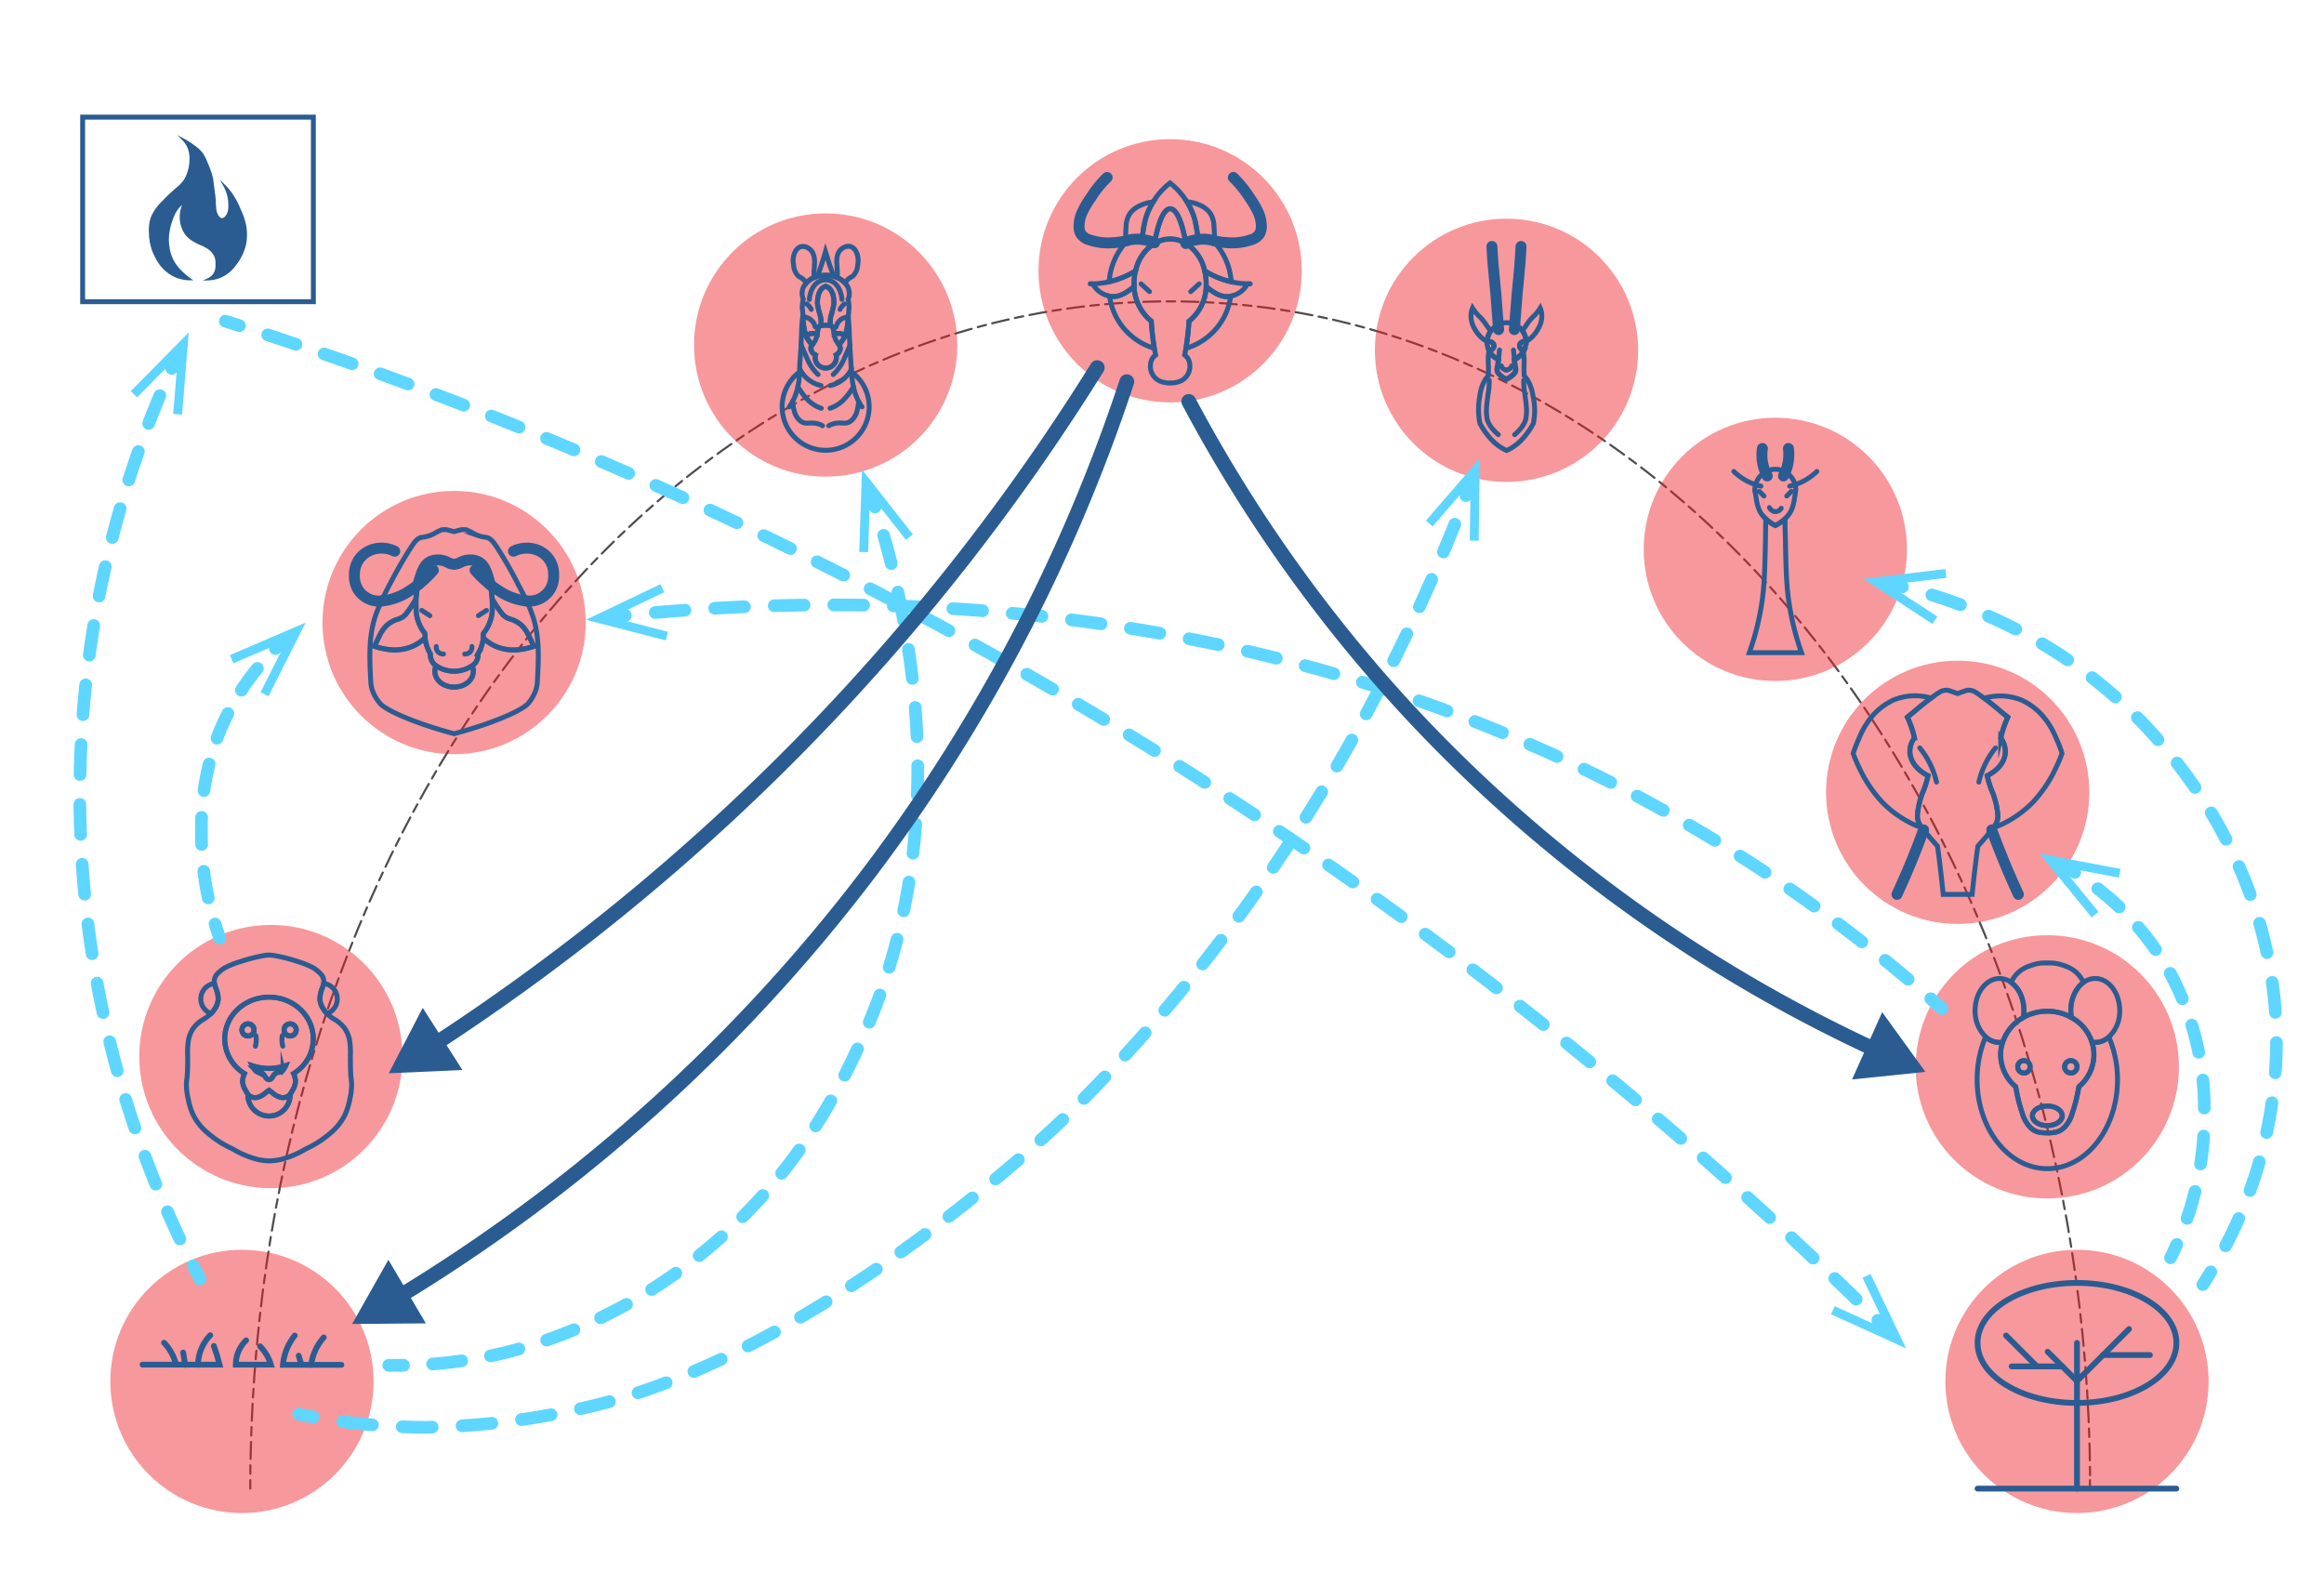 <svg xmlns="http://www.w3.org/2000/svg" viewBox="0 0 550 375"><defs><style>.cls-1,.cls-10,.cls-11,.cls-12,.cls-13,.cls-14,.cls-15,.cls-17,.cls-19,.cls-2,.cls-20,.cls-21,.cls-22,.cls-3,.cls-5,.cls-6,.cls-8,.cls-9{fill:none;}.cls-1,.cls-2,.cls-3{stroke:#4d4d4d;stroke-width:0.5px;}.cls-1,.cls-10,.cls-11,.cls-12,.cls-13,.cls-14,.cls-15,.cls-17,.cls-18,.cls-19,.cls-2,.cls-20,.cls-21,.cls-22,.cls-3,.cls-5,.cls-6,.cls-8,.cls-9{stroke-linecap:round;stroke-miterlimit:10;}.cls-2{stroke-dasharray:2.01 1.51;}.cls-3{stroke-dasharray:4.02 1.51 2.01 1.51;}.cls-4{fill:#ed1c24;opacity:0.45;}.cls-10,.cls-11,.cls-12,.cls-13,.cls-14,.cls-5,.cls-6,.cls-8,.cls-9{stroke:#5fd6ff;stroke-width:3px;}.cls-6{stroke-dasharray:7.09 7.09;}.cls-7{fill:#5fd6ff;}.cls-8{stroke-dasharray:7.04 7.04;}.cls-9{stroke-dasharray:6.64 6.64;}.cls-10{stroke-dasharray:7.15 7.15;}.cls-11{stroke-dasharray:7.08 7.08;}.cls-12{stroke-dasharray:6.91 6.91;}.cls-13{stroke-dasharray:6.39 6.39;}.cls-14{stroke-dasharray:7.05 7.05;}.cls-15,.cls-17,.cls-18,.cls-19,.cls-20,.cls-21,.cls-22{stroke:#2a5c92;}.cls-15{stroke-width:3.5px;}.cls-16,.cls-18{fill:#2a5c92;}.cls-17{stroke-width:1.16px;}.cls-18{stroke-width:0.52px;}.cls-19{stroke-width:1.37px;}.cls-20{stroke-width:2.59px;}.cls-21{stroke-width:1.16px;}.cls-22{stroke-width:1.17px;}</style></defs><g id="Grid_Lines" data-name="Grid Lines"><path class="cls-1" d="M59.23,352.29c0-.67,0-1.33,0-2"/><path class="cls-2" d="M59.25,348.78l0-2.76"/><path class="cls-3" d="M59.3,345.26c1.34-71.15,23-138,61.39-189,19.79-26.29,43-47,69-61.62,27.54-15.47,56.9-23.32,87.25-23.32s59.71,7.85,87.25,23.32c26,14.6,49.19,35.33,69,61.62,39.15,52,60.92,120.56,61.46,193.31"/><path class="cls-1" d="M494.61,350.29c0,.67,0,1.33,0,2"/></g><g id="Biodiversity"><circle class="cls-4" cx="64.11" cy="250.04" r="31.15"/><circle class="cls-4" cx="57.26" cy="326.92" r="31.15"/><circle class="cls-4" cx="107.47" cy="147.33" r="31.15"/><circle class="cls-4" cx="195.4" cy="81.65" r="31.15"/><circle class="cls-4" cx="276.92" cy="64.08" r="31.15"/><circle class="cls-4" cx="356.53" cy="82.9" r="31.15"/><circle class="cls-4" cx="420.15" cy="130.01" r="31.15"/><circle class="cls-4" cx="463.31" cy="187.5" r="31.15"/><circle class="cls-4" cx="484.52" cy="252.47" r="31.15"/><circle class="cls-4" cx="491.54" cy="326.92" r="31.15"/></g><g id="Indir_Effects" data-name="Indir Effects"><path class="cls-5" d="M47.33,302.67c-.53-1-1.07-2-1.61-3.1"/><path class="cls-6" d="M42.58,293.21A245.15,245.15,0,0,1,39.19,90.43"/><path class="cls-5" d="M40.63,87.19c.49-1.09,1-2.15,1.46-3.18"/><polygon class="cls-7" points="43.09 98.13 40.99 97.96 42.11 84.25 32.44 94.03 30.95 92.56 44.67 78.67 43.09 98.13"/><path class="cls-5" d="M53.33,76l3.33,1.07"/><path class="cls-8" d="M63.36,79.25c19.26,6.37,43.48,15,70.86,26.53A985.13,985.13,0,0,1,336.44,220.44,989.62,989.62,0,0,1,441.9,310"/><path class="cls-5" d="M444.42,312.46l2.49,2.46"/><polygon class="cls-7" points="433.33 311.03 434.2 309.12 446.73 314.81 440.79 302.4 442.69 301.5 451.11 319.11 433.33 311.03"/><path class="cls-5" d="M513.67,297.67c.46-.92,1-2,1.49-3.17"/><path class="cls-9" d="M517.6,288.33a74.88,74.88,0,0,0,4.07-25.66,67.4,67.4,0,0,0-9-34,65.07,65.07,0,0,0-18.94-20.36"/><path class="cls-5" d="M491,206.47c-1.05-.66-2.06-1.26-3-1.79"/><polygon class="cls-7" points="501.85 205.64 501.46 207.7 487.94 205.14 496.65 215.79 495.02 217.12 482.67 202 501.85 205.64"/><path class="cls-5" d="M521.33,304c.58-.88,1.2-1.86,1.87-3"/><path class="cls-10" d="M526.72,294.82a104.78,104.78,0,0,0,11.95-44.49C540.08,212.55,520,186.56,514,179c-19.56-24.55-44.61-34.87-60.3-39.22"/><path class="cls-5" d="M450.24,138.87c-1.22-.3-2.36-.56-3.41-.78"/><polygon class="cls-7" points="460.38 134.66 460.63 136.75 446.98 138.39 458.5 145.91 457.35 147.67 441 137 460.38 134.66"/><path class="cls-5" d="M70.67,334.67c1.08.22,2.23.44,3.43.66"/><path class="cls-11" d="M81.1,336.43a154.89,154.89,0,0,0,19.34,1.35A180.94,180.94,0,0,0,143.11,332c54.45-14.65,108-66.67,108-66.67,50.57-49.11,78.86-104.66,94.56-144.74"/><path class="cls-5" d="M346.94,117.28c.43-1.1.84-2.19,1.24-3.27"/><polygon class="cls-7" points="349.94 127.97 347.84 127.94 348.04 114.18 339.04 124.59 337.45 123.22 350.22 108.44 349.94 127.97"/><path class="cls-5" d="M92,323.11c1.1,0,2.27,0,3.5,0"/><path class="cls-12" d="M102.4,322.79A110.85,110.85,0,0,0,120,320a121.65,121.65,0,0,0,45.78-23.11c23.6-18.92,33.95-41.44,38.66-52,21.32-47.78,11.1-97.18,3.69-121.58"/><path class="cls-5" d="M207.1,120c-.39-1.18-.75-2.29-1.1-3.31"/><polygon class="cls-7" points="216.05 126.48 214.39 127.77 205.91 116.95 205.45 130.69 203.35 130.63 204 111.11 216.05 126.48"/><path class="cls-5" d="M52,222c-.36-1-.73-2.11-1.11-3.32"/><path class="cls-13" d="M49.29,212.5a72.41,72.41,0,0,1-1.62-15.83,62.92,62.92,0,0,1,3.33-21A58.13,58.13,0,0,1,63,155.8"/><path class="cls-5" d="M65.19,153.49q1.31-1.31,2.55-2.4"/><polygon class="cls-7" points="63.55 164.77 61.67 163.82 67.86 151.54 55.23 156.97 54.4 155.04 72.33 147.33 63.55 164.77"/><path class="cls-5" d="M459.56,238.67l-2.63-2.32"/><path class="cls-14" d="M451.58,231.76a367.2,367.2,0,0,0-47.58-34c-95.13-57.08-194.75-57.86-252.45-52.48"/><path class="cls-5" d="M148,145.64l-3.48.36"/><polygon class="cls-7" points="156.29 138.26 157.19 140.16 144.78 146.08 158.09 149.53 157.57 151.56 138.67 146.67 156.29 138.26"/></g><g id="Dir_Effects" data-name="Dir Effects"><path class="cls-15" d="M266.67,90.33a399.89,399.89,0,0,1-62.34,118A400.77,400.77,0,0,1,94.17,307"/><polygon class="cls-16" points="91.92 298.14 83.33 313.33 100.78 313.18 91.92 298.14"/><path class="cls-15" d="M259.67,87a518.44,518.44,0,0,1-69,88,517.82,517.82,0,0,1-88.07,72.28"/><polygon class="cls-16" points="100.04 238.51 92 254 109.43 253.22 100.04 238.51"/><path class="cls-15" d="M281.33,95a349.8,349.8,0,0,0,53.34,74.67,353.41,353.41,0,0,0,109.51,78.92"/><polygon class="cls-16" points="438.31 255.46 455.67 253.67 445.44 239.53 438.31 255.46"/></g><g id="Phenomena"><rect class="cls-17" x="19.56" y="27.72" width="54.6" height="43.69"/><path class="cls-18" d="M44.94,66.08a8.77,8.77,0,0,1-4-1,9.35,9.35,0,0,1-3.63-3.63,12.22,12.22,0,0,1-1.79-6.21A9.08,9.08,0,0,1,36,51.36a10.86,10.86,0,0,1,2.48-3.48,44.26,44.26,0,0,1,3.39-3.24,8.71,8.71,0,0,0,1.89-2,8.25,8.25,0,0,0,.94-2.13,9.78,9.78,0,0,0,.4-2.74,7.1,7.1,0,0,0-.3-2.39A6.05,6.05,0,0,0,43.35,33a19.85,19.85,0,0,1,2.48,1.59,8.42,8.42,0,0,1,1.84,1.64,9.7,9.7,0,0,1,1.25,2.44,18.88,18.88,0,0,1,1.19,3.38c.09.38.19,1.18.4,2.78.18,1.4.27,2.1.3,2.74a14.22,14.22,0,0,0,.1,1.64A4.16,4.16,0,0,0,51.4,51c.17.27.57.89,1.15.89a1.37,1.37,0,0,0,.89-.49,2.72,2.72,0,0,0,.65-1.1,5.3,5.3,0,0,0,.2-1.94,9.83,9.83,0,0,0-.15-1.59,9.57,9.57,0,0,0-1-2.78,14.5,14.5,0,0,1,1.55,1.84,18.82,18.82,0,0,1,2,3.73,18.42,18.42,0,0,1,1,2.58,11.65,11.65,0,0,1,.35,5.32,11.53,11.53,0,0,1-2.29,5A8.8,8.8,0,0,1,53.09,65a8.11,8.11,0,0,1-3.82,1.1,3.53,3.53,0,0,0,1.59-1.45,4.09,4.09,0,0,0,.39-2.14A4.71,4.71,0,0,0,51,60.66a5,5,0,0,0-2.34-2.34c-1-.62-1.17-.44-2.54-1.25a6.73,6.73,0,0,1-1.74-1.29,5.76,5.76,0,0,1-1.14-1.94,7,7,0,0,1-.45-2.48,7.38,7.38,0,0,1,1-3.68A6.76,6.76,0,0,0,42,49.27a8.63,8.63,0,0,0-1.35,2.63,13.62,13.62,0,0,0-.74,2.69,12,12,0,0,0,0,4.28,9.68,9.68,0,0,0,1.14,3.18,10.86,10.86,0,0,0,1.69,2.14A16.62,16.62,0,0,0,44.94,66.08Z"/></g><g id="Species"><ellipse class="cls-19" cx="491.54" cy="317.81" rx="23.53" ry="14.2"/><line class="cls-19" x1="491.54" y1="317.81" x2="491.54" y2="352.29"/><line class="cls-19" x1="468.01" y1="352.29" x2="515.06" y2="352.29"/><line class="cls-19" x1="491.54" y1="326.84" x2="503.86" y2="314.52"/><line class="cls-19" x1="497.7" y1="320.68" x2="508.8" y2="320.68"/><line class="cls-19" x1="491.54" y1="326.84" x2="484.6" y2="319.9"/><line class="cls-19" x1="488.07" y1="323.37" x2="476.08" y2="323.37"/><line class="cls-19" x1="482.07" y1="323.37" x2="474.75" y2="316.05"/><path class="cls-19" d="M38.82,317.77a11,11,0,0,1,2.36,3.67,10.73,10.73,0,0,1,.47,1.51"/><path class="cls-19" d="M43.82,323c-.16-1-.31-1.95-.47-2.92"/><path class="cls-19" d="M46.86,323a10.26,10.26,0,0,1,2.9-7"/><path class="cls-19" d="M50.61,318.52c.26.72.51,1.48.75,2.26s.43,1.47.61,2.17H33.73"/><path class="cls-19" d="M61.55,318.61a10.57,10.57,0,0,1,1.88,2.65,9.78,9.78,0,0,1,.68,1.69h-8.3a7.75,7.75,0,0,1,.27-2.07,8,8,0,0,1,2.17-3.68"/><path class="cls-19" d="M69.75,316.07A13,13,0,0,0,67.3,321a12.28,12.28,0,0,0-.34,2H80.79"/><path class="cls-19" d="M71.35,323l-.66-2.17"/><path class="cls-19" d="M73.63,323a12.93,12.93,0,0,1,.74-2.83,12.22,12.22,0,0,1,2.26-3.67"/><line class="cls-17" x1="416.35" y1="116.28" x2="417.46" y2="117.38"/><path class="cls-17" d="M416.75,115.05a13.53,13.53,0,0,1-6.42-3.47"/><path class="cls-20" d="M418.23,112.64a11,11,0,0,1-1.14-3.4,10.75,10.75,0,0,1,0-3.1"/><line class="cls-17" x1="423.96" y1="116.28" x2="422.85" y2="117.38"/><path class="cls-17" d="M423.55,115.05a13.49,13.49,0,0,0,6.43-3.47"/><path class="cls-17" d="M425,115.89c-.07.5-.14,1-.21,1.42,0,.19-.07.38-.1.56h0a10,10,0,0,1-.81,3,7,7,0,0,1-1.45,1.93,8.92,8.92,0,0,1-2.28,1.58,9.28,9.28,0,0,1-2.28-1.58,6.77,6.77,0,0,1-1.44-1.93,10,10,0,0,1-.81-3h0c0-.18-.07-.37-.1-.56-.07-.45-.15-.92-.22-1.42a5.18,5.18,0,0,1,.18-1.19,5.06,5.06,0,0,1,2.29-3,4.7,4.7,0,0,1,4.77,0,5.06,5.06,0,0,1,2.29,3A5.18,5.18,0,0,1,425,115.89Z"/><path class="cls-20" d="M422.08,112.64a10.89,10.89,0,0,0,1.17-6.5"/><path class="cls-17" d="M426.35,154.46H414a63.08,63.08,0,0,0,3-12.09c.6-4.12.68-7.88.83-15.42,0-1.53.05-2.94.06-4.19a9.28,9.28,0,0,0,2.28,1.58,8.92,8.92,0,0,0,2.28-1.58c0,1.25,0,2.66.07,4.19.15,7.54.23,11.3.83,15.42A63.08,63.08,0,0,0,426.35,154.46Z"/><path class="cls-17" d="M418.76,120.12a1.66,1.66,0,0,0,1.24.94,1.58,1.58,0,0,0,1.55-.79"/><path class="cls-17" d="M455.24,196.4c-.13-.17-.26-.32-.36-.46"/><path class="cls-17" d="M456.29,183.57a21.58,21.58,0,0,1-1.31,4.1,19.66,19.66,0,0,0-1.16,4.77,4.33,4.33,0,0,0,.08,1.67,4.09,4.09,0,0,0,.66,1.39c.08.13.19.27.32.44a25.41,25.41,0,0,1-9.39-6.06,30.76,30.76,0,0,1-5.35-7.9,35,35,0,0,1-1.57-3.69c.45-1.35.92-2.5,1.34-3.44a19.41,19.41,0,0,1,2.87-5,14.91,14.91,0,0,1,5.35-4.19,13.52,13.52,0,0,1,8.87-.46c-1.79,1.32-3.37,2.67-3.37,2.67-.51.44-1.26,1.07-2.21,1.82.34.77.67,1.61,1,2.52s.49,1.63.67,2.4a5.35,5.35,0,0,0-1.08,3.14C452,180.14,453.67,182.23,456.29,183.57Z"/><path class="cls-17" d="M454.34,177a17.75,17.75,0,0,1,1.57,2.21,19.89,19.89,0,0,1,2.39,5.87"/><path class="cls-17" d="M471.73,195.94c-.1.14-.23.29-.36.46"/><path class="cls-17" d="M488,178.29a35,35,0,0,1-1.57,3.69,30.76,30.76,0,0,1-5.35,7.9,25.41,25.41,0,0,1-9.39,6.06c.13-.17.24-.31.32-.44a4.09,4.09,0,0,0,.66-1.39,4.33,4.33,0,0,0,.08-1.67,19.66,19.66,0,0,0-1.16-4.77,21.58,21.58,0,0,1-1.31-4.1c2.63-1.34,4.31-3.43,4.31-5.78a5.35,5.35,0,0,0-1.08-3.14c.18-.77.4-1.57.67-2.4s.63-1.75,1-2.52c-.95-.75-1.7-1.38-2.21-1.82,0,0-1.58-1.35-3.36-2.67a13.49,13.49,0,0,1,8.86.46,14.91,14.91,0,0,1,5.35,4.19,19.41,19.41,0,0,1,2.87,5C487.12,175.79,487.59,176.94,488,178.29Z"/><path class="cls-17" d="M470.32,183.57a21.58,21.58,0,0,0,1.31,4.1,19.66,19.66,0,0,1,1.16,4.77,4.33,4.33,0,0,1-.08,1.67,4.09,4.09,0,0,1-.66,1.39c-.08.13-.19.27-.32.44l-.47.17c0,.1.07.2.11.29-.73.92-1.86,2.25-3.29,3.85q-.4,2.91-.75,5.91c-.22,1.85-.42,3.69-.6,5.5h-6.85c-.18-1.81-.38-3.65-.6-5.5q-.34-3-.75-5.91c-1.43-1.6-2.56-2.93-3.29-3.85,0-.09.07-.19.11-.29l-.47-.17c-.13-.17-.24-.31-.32-.44a4.09,4.09,0,0,1-.66-1.39,4.33,4.33,0,0,1-.08-1.67,19.66,19.66,0,0,1,1.16-4.77,21.58,21.58,0,0,0,1.31-4.1c-2.62-1.34-4.31-3.43-4.31-5.78a5.35,5.35,0,0,1,1.08-3.14c-.18-.77-.4-1.57-.67-2.4s-.63-1.75-1-2.52c.95-.75,1.7-1.38,2.21-1.82,0,0,1.58-1.35,3.37-2.67.64-.48,1.31-1,1.94-1.36a3.11,3.11,0,0,1,1.62-.54,2.66,2.66,0,0,1,1.05.2l1.7.59,1.69-.59a2.66,2.66,0,0,1,1.05-.2,3.11,3.11,0,0,1,1.62.54c.63.41,1.3.88,1.95,1.36,1.78,1.32,3.36,2.67,3.36,2.67.51.44,1.26,1.07,2.21,1.82-.34.77-.67,1.61-1,2.52s-.49,1.63-.67,2.4a5.35,5.35,0,0,1,1.08,3.14C474.63,180.14,473,182.23,470.32,183.57Z"/><path class="cls-17" d="M472.27,177a17.75,17.75,0,0,0-1.57,2.21,19.89,19.89,0,0,0-2.39,5.87"/><path class="cls-20" d="M448.94,211.66q2.42-5.19,4.73-11.08c.55-1.41,1.07-2.8,1.57-4.18"/><path class="cls-20" d="M471.37,196.4c.5,1.38,1,2.77,1.57,4.18q2.31,5.88,4.73,11.08"/><path class="cls-17" d="M203,62.55a4.09,4.09,0,0,1-1,2.62c-.41.41-.65.38-1.16.79a3.79,3.79,0,0,0-.86,1,5.37,5.37,0,0,0-1.9-1.31,6.31,6.31,0,0,0,.1-.93c0-.82-.1-1-.11-2.25a5,5,0,0,1,.37-2.69,2.9,2.9,0,0,1,1.16-1.17,2.29,2.29,0,0,1,1.73-.26,2.26,2.26,0,0,1,1.23,1.13A4.59,4.59,0,0,1,203,62.55Z"/><path class="cls-17" d="M200.93,72.56a16.71,16.71,0,0,1-.17,2.07c0,.12,0,.25,0,.39s0,.41-.05.65a13.19,13.19,0,0,1-.45,3c-.06.22-.14.47-.23.74a3.2,3.2,0,0,0-1.49-.48,3,3,0,0,0-1.08.15c0-.21-.08-.45-.14-.73a3.47,3.47,0,0,0-.23-.88,1,1,0,0,0-.54-.37,8.16,8.16,0,0,1,.07-2.14,23.65,23.65,0,0,0,.72-2.81,6.69,6.69,0,0,0-.11-1.84,3.89,3.89,0,0,0-.83-1.91,2.54,2.54,0,0,0-1-.63,2.58,2.58,0,0,0-1,.63,3.87,3.87,0,0,0-.82,1.91,6,6,0,0,0-.11,1.84,23.59,23.59,0,0,0,.71,2.81,7.67,7.67,0,0,1,.08,2.14,1,1,0,0,0-.55.37,3.47,3.47,0,0,0-.23.88c0,.28-.09.52-.13.73a3.08,3.08,0,0,0-1.08-.15,3.13,3.13,0,0,0-1.49.48c-.1-.27-.17-.52-.24-.74a13.79,13.79,0,0,1-.45-3c0-.24,0-.45-.05-.65s0-.27,0-.39c-.17-1.93-.19-1.77-.18-2.07a9.25,9.25,0,0,1,.25-1.79,3.45,3.45,0,0,1-.29-1.36,3.64,3.64,0,0,1,1-2.45,5.41,5.41,0,0,1,1.91-1.31,6.18,6.18,0,0,1,.76-.26,7.31,7.31,0,0,1,3.79,0,6.33,6.33,0,0,1,.77.26A5.37,5.37,0,0,1,200,67a3.59,3.59,0,0,1,1,2.45,3.29,3.29,0,0,1-.29,1.36A9.25,9.25,0,0,1,200.93,72.56Z"/><path class="cls-17" d="M197.3,72.11a23.65,23.65,0,0,1-.72,2.81,8.16,8.16,0,0,0-.07,2.14,6.21,6.21,0,0,0-2.22,0,7.67,7.67,0,0,0-.08-2.14,23.59,23.59,0,0,1-.71-2.81,6,6,0,0,1,.11-1.84,3.87,3.87,0,0,1,.82-1.91,2.58,2.58,0,0,1,1-.63,2.54,2.54,0,0,1,1,.63,3.89,3.89,0,0,1,.83,1.91A6.69,6.69,0,0,1,197.3,72.11Z"/><path class="cls-17" d="M199.81,79.79a5.92,5.92,0,0,1-1.26,1.76,1.52,1.52,0,0,1,.32.9,1.87,1.87,0,0,1-1,1.53,2.52,2.52,0,0,1-2.43,3.12,2.52,2.52,0,0,1-2-.93A2.47,2.47,0,0,1,193,84a1.87,1.87,0,0,1-1.05-1.53,1.47,1.47,0,0,1,.33-.9A6,6,0,0,1,191,79.79c-.06-.14-.12-.28-.17-.42a3.13,3.13,0,0,1,1.49-.48,3.08,3.08,0,0,1,1.08.15c0-.21.08-.45.13-.73a3.47,3.47,0,0,1,.23-.88,1,1,0,0,1,.55-.37,6.21,6.21,0,0,1,2.22,0,1,1,0,0,1,.54.37,3.47,3.47,0,0,1,.23.88c.06.28.1.52.14.73a3,3,0,0,1,1.08-.15,3.2,3.2,0,0,1,1.49.48A3.79,3.79,0,0,1,199.81,79.79Z"/><path class="cls-17" d="M199.88,71.92a3.39,3.39,0,0,0-.63.6,3,3,0,0,0-.45.71"/><path class="cls-17" d="M197.86,77.39a3.17,3.17,0,0,1,.83-1.5,3.13,3.13,0,0,1,2-.87"/><path class="cls-17" d="M197.42,79h0"/><path class="cls-17" d="M196.51,77.09v0"/><path class="cls-17" d="M195.4,66.19a3.78,3.78,0,0,1,2.23.89,4.93,4.93,0,0,1,1.28,2.11,6.27,6.27,0,0,1,.34,1.68"/><path class="cls-17" d="M197.29,65.39a7.31,7.31,0,0,0-3.79,0c.29-.86.58-1.72.86-2.59.35-1.08.7-2.16,1-3.23.34,1.07.68,2.15,1,3.23C196.72,63.67,197,64.53,197.29,65.39Z"/><path class="cls-17" d="M201.55,88c0,.24,0,.43.06.84A16.18,16.18,0,0,0,202.73,94,12.51,12.51,0,0,0,204,96.29"/><path class="cls-17" d="M205.7,96.29A10.3,10.3,0,1,1,189.25,88c0-.19,0-.4,0-.76s0-1,.1-2c.1-1.53.16-2.22.24-3.58l0-.51c.06-1.31.1-2.24.11-2.59,0-.91.11-2.17.29-3.92q0,.18,0,.39c0,.2,0,.41.05.65a13.79,13.79,0,0,0,.45,3c.07.22.14.47.24.74s.11.28.17.42a6,6,0,0,0,1.27,1.76,1.47,1.47,0,0,0-.33.9A1.87,1.87,0,0,0,193,84a2.47,2.47,0,0,0,.48,2.19,2.5,2.5,0,0,0,3.89,0,2.55,2.55,0,0,0,.49-2.19,1.87,1.87,0,0,0,1-1.53,1.52,1.52,0,0,0-.32-.9,5.92,5.92,0,0,0,1.26-1.76,3.79,3.79,0,0,0,.18-.42c.09-.27.17-.52.23-.74a13.19,13.19,0,0,0,.45-3c0-.24,0-.45.05-.65s0-.27,0-.39c.17,1.75.25,3,.29,3.92,0,.35,0,1.28.11,2.59q0,.27,0,.51c.07,1.36.14,2,.23,3.58.06,1,.09,1.61.11,2s0,.57,0,.76A10.29,10.29,0,0,1,205.7,96.29Z"/><path class="cls-17" d="M196.49,91.24a7.47,7.47,0,0,0,3.39-1.75,7.16,7.16,0,0,0,1.65-2.23"/><path class="cls-17" d="M197.19,88.64a10.74,10.74,0,0,0,1.23-1.39A10.27,10.27,0,0,0,199.73,85c.53-1.19,1-2.31,1.46-3.31"/><path class="cls-17" d="M196.44,96.62a7.79,7.79,0,0,0,2.13-1.09,8.73,8.73,0,0,0,1.54-1.42A15.4,15.4,0,0,0,202,91.49"/><path class="cls-17" d="M196.13,100.75a5.39,5.39,0,0,1,1.39-.53c1.6-.36,2.37.23,3.45-.34a3.23,3.23,0,0,0,1.16-1.08,4.62,4.62,0,0,0,.72-1.61,13.86,13.86,0,0,0,.36-2.19"/><path class="cls-17" d="M197.42,79a4.61,4.61,0,0,0,.44,1.58,3,3,0,0,0,.38.54"/><path class="cls-17" d="M192.75,62.47c0,1.25-.15,1.43-.11,2.25a6.31,6.31,0,0,0,.1.93A5.41,5.41,0,0,0,190.83,67a3.61,3.61,0,0,0-.86-1c-.5-.41-.74-.38-1.16-.79a4.07,4.07,0,0,1-1-2.62,4.52,4.52,0,0,1,.41-3.07,2.32,2.32,0,0,1,1.24-1.13,2.27,2.27,0,0,1,1.72.26,2.9,2.9,0,0,1,1.16,1.17A5.05,5.05,0,0,1,192.75,62.47Z"/><path class="cls-17" d="M190.91,71.92a3.74,3.74,0,0,1,.64.6,3.85,3.85,0,0,1,.45.71"/><path class="cls-17" d="M190.07,75a3,3,0,0,1,2.86,2.37"/><path class="cls-17" d="M193.38,79h0"/><path class="cls-17" d="M194.29,77.06a0,0,0,0,1,0,0"/><path class="cls-17" d="M191.55,70.87a6.19,6.19,0,0,1,.33-1.68,5.15,5.15,0,0,1,1.28-2.11,3.84,3.84,0,0,1,2.24-.89"/><path class="cls-17" d="M186.79,96.29A13.22,13.22,0,0,0,188.06,94a16.2,16.2,0,0,0,1.13-5.14c0-.41.05-.6.06-.84"/><path class="cls-17" d="M189.27,87.26a7.12,7.12,0,0,0,1.64,2.23,7.5,7.5,0,0,0,3.4,1.75"/><path class="cls-17" d="M189.61,81.65c.43,1,.92,2.12,1.45,3.31a11.16,11.16,0,0,0,1.31,2.29,11.46,11.46,0,0,0,1.24,1.39"/><path class="cls-17" d="M188.83,91.49a14.82,14.82,0,0,0,1.86,2.62,8.43,8.43,0,0,0,1.53,1.42,7.83,7.83,0,0,0,2.14,1.09"/><path class="cls-17" d="M187.58,95a13.92,13.92,0,0,0,.37,2.19,4.59,4.59,0,0,0,.71,1.61,3.41,3.41,0,0,0,1.16,1.08c1.09.57,1.85,0,3.45.34a5.25,5.25,0,0,1,1.39.53"/><path class="cls-17" d="M192.56,81.16a3,3,0,0,0,.37-.54,4.83,4.83,0,0,0,.45-1.58"/><path class="cls-17" d="M360.62,82.9h.09l-.11.22a4.57,4.57,0,0,1-2.17,2c.12,1,.21,1.62.27,1.89a1.55,1.55,0,0,1,.05.63,1.9,1.9,0,0,1-.19.61,5.77,5.77,0,0,1-2,1.52,5.84,5.84,0,0,1-2-1.52,1.9,1.9,0,0,1-.19-.61,1.77,1.77,0,0,1,.05-.63c.06-.27.16-.91.27-1.89a4.62,4.62,0,0,1-2.17-2c0-.08-.07-.15-.1-.22h.08a1,1,0,1,0,0-2.06,1.45,1.45,0,0,0-.51.1.22.22,0,0,1,0-.08,4.61,4.61,0,0,1,6.55-4.06,4.61,4.61,0,0,1,1.81,1.52,4.54,4.54,0,0,1,.84,2.54v.08a1.45,1.45,0,0,0-.51-.1,1,1,0,1,0,0,2.06Z"/><path class="cls-17" d="M358.43,85.16c-.07-.64-.16-1.41-.25-2.33"/><path class="cls-17" d="M363.2,97.31a17.82,17.82,0,0,1-.31,2.88,17.11,17.11,0,0,1-2,3,12.14,12.14,0,0,1-2.57,2.43,10.63,10.63,0,0,1-1.75,1,10.31,10.31,0,0,1-1.76-1,12.14,12.14,0,0,1-2.57-2.43,17.14,17.14,0,0,1-2-3,16.62,16.62,0,0,1-.32-2.88,16.83,16.83,0,0,1,.32-3.72A9.46,9.46,0,0,1,351.4,90a6.93,6.93,0,0,1,.82-1.08c.13-2.46-.08-2.85,0-4.44,0-.39.09-.86.18-1.4a4.62,4.62,0,0,0,2.17,2c-.11,1-.21,1.62-.27,1.89a1.77,1.77,0,0,0-.05.63,1.9,1.9,0,0,0,.19.61,5.84,5.84,0,0,0,2,1.52,5.77,5.77,0,0,0,2-1.52,1.9,1.9,0,0,0,.19-.61,1.55,1.55,0,0,0-.05-.63c-.06-.27-.15-.91-.27-1.89a4.57,4.57,0,0,0,2.17-2c.09.54.15,1,.18,1.4.13,1.59-.08,2,.06,4.44a8.44,8.44,0,0,1,.82,1.08,9.82,9.82,0,0,1,1.23,3.55A16.41,16.41,0,0,1,363.2,97.31Z"/><path class="cls-17" d="M364.08,77.7a7.85,7.85,0,0,1-2.95,3.16,4.54,4.54,0,0,0-.84-2.54l.87-1.28c.46-.67.6-.89.88-1.23.56-.68.86-.89,1.34-1.41a9.76,9.76,0,0,0,1.13-1.5,4.79,4.79,0,0,1,.31,1A5.72,5.72,0,0,1,364.08,77.7Z"/><path class="cls-17" d="M361.13,80.94v0a4.61,4.61,0,0,1-.42,1.93h-.09a1,1,0,1,1,0-2.06A1.45,1.45,0,0,1,361.13,80.94Z"/><path class="cls-17" d="M360.6,90a17.13,17.13,0,0,0,.07,1.75c.06.6.11.76.28,2.08.11.77.16,1.17.21,1.72a14.19,14.19,0,0,1,.11,1.79,11.5,11.5,0,0,1-.14,1.65c-.33,1.84-2.19,3.46-2.67,3.87"/><path class="cls-17" d="M356.53,87.57a1.37,1.37,0,0,0,.73-.28,1.42,1.42,0,0,0,.5-.71"/><path class="cls-17" d="M354.88,82.83c-.1.92-.18,1.69-.26,2.33"/><path class="cls-17" d="M352.77,78.32a4.54,4.54,0,0,0-.84,2.54,7.86,7.86,0,0,1-3-3.16,5.78,5.78,0,0,1-.74-3.79,4.79,4.79,0,0,1,.31-1,9.76,9.76,0,0,0,1.13,1.5c.48.52.79.73,1.34,1.41a11.94,11.94,0,0,1,.88,1.23Z"/><path class="cls-17" d="M353.62,81.87a1.12,1.12,0,0,1-1.19,1h-.08a4.62,4.62,0,0,1-.43-1.93v0a1.45,1.45,0,0,1,.51-.1A1.12,1.12,0,0,1,353.62,81.87Z"/><path class="cls-17" d="M352.45,90a17.13,17.13,0,0,1-.07,1.75c-.06.6-.1.76-.28,2.08-.11.77-.16,1.17-.21,1.72a16.35,16.35,0,0,0-.11,1.79,11.5,11.5,0,0,0,.14,1.65c.33,1.84,2.19,3.46,2.67,3.87"/><path class="cls-17" d="M355.3,86.58a1.33,1.33,0,0,0,.49.71,1.4,1.4,0,0,0,.74.28"/><path class="cls-20" d="M358.39,78c.14-1.7.25-3.08.31-4,.2-2.64.22-3,.36-4.6.12-1.35.14-1.41.35-3.62.11-1.24.19-2.1.28-3.16s.19-2.52.28-4.29"/><path class="cls-20" d="M354.66,78c-.14-1.7-.24-3.08-.31-4-.2-2.64-.21-3-.35-4.6-.12-1.35-.15-1.41-.35-3.62-.12-1.24-.2-2.1-.29-3.16s-.19-2.52-.28-4.29"/><path class="cls-17" d="M285.47,67.09c0,.24,0,.49,0,.73A11,11,0,0,1,281.39,76c-.16,2.33-.4,4.49-.72,6.39-.1.57-.2,1.12-.3,1.64a3.15,3.15,0,0,1,.7.71,3.23,3.23,0,0,1,.51,1.53,3.86,3.86,0,0,1-1.23,3.28,4.08,4.08,0,0,1-1.76.89,5.3,5.3,0,0,1-1.08.18h0a5.8,5.8,0,0,1-.59,0,5.61,5.61,0,0,1-.58,0h0a5.32,5.32,0,0,1-1.07-.18,4.08,4.08,0,0,1-1.76-.89,3.86,3.86,0,0,1-1.23-3.28,3.23,3.23,0,0,1,.51-1.53,3,3,0,0,1,.7-.71c-.1-.52-.21-1.07-.3-1.64a63.39,63.39,0,0,1-.72-6.39,11.15,11.15,0,0,1-4.08-9,12.86,12.86,0,0,1,.36-3,10.21,10.21,0,0,1,4.47-6.45l.19-.11a7.13,7.13,0,0,1,7,0l.2.11a10.21,10.21,0,0,1,4.47,6.45A12.86,12.86,0,0,1,285.47,67.09Z"/><path class="cls-17" d="M273.4,57.52l-.19.11,0-.18Z"/><path class="cls-17" d="M273.18,82.43A14.94,14.94,0,0,1,262.6,70.09a4.93,4.93,0,0,0,1.5.06,6.57,6.57,0,0,0,2.59-1.08,14.94,14.94,0,0,0,1.71-1.25A11,11,0,0,0,272.46,76,63.39,63.39,0,0,0,273.18,82.43Z"/><path class="cls-17" d="M273.24,57.45l0,.18a10.21,10.21,0,0,0-4.47,6.45,20.11,20.11,0,0,1-6.27,2.59,15.42,15.42,0,0,1,4-9.37c.12-.14.25-.27.38-.4"/><path class="cls-17" d="M280.61,57.45l-.17.07a7.13,7.13,0,0,0-7,0l-.16-.07a30.38,30.38,0,0,1,1.11-4.59c.74-2.18,1.62-3.45,2.57-3.45s1.84,1.27,2.58,3.45A31.63,31.63,0,0,1,280.61,57.45Z"/><path class="cls-17" d="M273.4,57.52l-.19.11,0-.18Z"/><path class="cls-17" d="M283.6,56.67a11.73,11.73,0,0,0-3,.78,31.63,31.63,0,0,0-1.11-4.59c-.74-2.18-1.62-3.45-2.58-3.45s-1.83,1.27-2.57,3.45a30.38,30.38,0,0,0-1.11,4.59,11.73,11.73,0,0,0-3-.78c.11-.79.24-1.7.38-2.56a22.68,22.68,0,0,1,.49-2.34,15.89,15.89,0,0,1,1.8-4c.15-.25.32-.5.49-.76a17.33,17.33,0,0,1,3.51-3.71,17.33,17.33,0,0,1,3.51,3.71c.18.26.35.51.5.76a16.73,16.73,0,0,1,1.8,4c.15.51.32,1.38.49,2.34S283.49,55.88,283.6,56.67Z"/><path class="cls-17" d="M272.92,47.81a15.89,15.89,0,0,0-1.8,4,22.68,22.68,0,0,0-.49,2.34c-.14.86-.27,1.77-.38,2.56a9.27,9.27,0,0,0-1.44-.07,8,8,0,0,0-2,.3l-.39.09a32.6,32.6,0,0,1,.07-3.27,6,6,0,0,1,.87-3.16,5.79,5.79,0,0,1,2.58-2A8.18,8.18,0,0,1,272.92,47.81Z"/><line class="cls-17" x1="270.05" y1="67.18" x2="272.05" y2="69.01"/><path class="cls-17" d="M280.64,57.63l-.2-.11.17-.07Z"/><path class="cls-17" d="M295.88,67.18h-.65"/><path class="cls-17" d="M295.23,67.17A5.56,5.56,0,0,1,293.68,69a6.11,6.11,0,0,1-2.43,1.11,4.93,4.93,0,0,1-1.5.06,6.57,6.57,0,0,1-2.59-1.08,14.94,14.94,0,0,1-1.71-1.25c0-.24,0-.49,0-.73a12.86,12.86,0,0,0-.36-3,20.24,20.24,0,0,0,2.6,1.38,20.92,20.92,0,0,0,3.67,1.21A21.73,21.73,0,0,0,295.23,67.17Z"/><path class="cls-17" d="M291.25,70.09a14.94,14.94,0,0,1-10.58,12.34c.32-1.9.56-4.06.72-6.39a11,11,0,0,0,4.06-8.22,14.94,14.94,0,0,0,1.71,1.25,6.57,6.57,0,0,0,2.59,1.08A4.93,4.93,0,0,0,291.25,70.09Z"/><path class="cls-17" d="M287,56.9c.13.13.26.26.38.4a15.42,15.42,0,0,1,4,9.37,20.92,20.92,0,0,1-3.67-1.21,20.24,20.24,0,0,1-2.6-1.38,10.21,10.21,0,0,0-4.47-6.45"/><path class="cls-17" d="M280.64,57.63l-.2-.11.17-.07Z"/><path class="cls-17" d="M287.41,57,287,56.9a8.19,8.19,0,0,0-2-.3,9.15,9.15,0,0,0-1.43.07c-.11-.79-.24-1.7-.38-2.56s-.34-1.83-.49-2.34a16.73,16.73,0,0,0-1.8-4,8.08,8.08,0,0,1,2.95.74,5.81,5.81,0,0,1,2.59,2,6,6,0,0,1,.86,3.16A32.25,32.25,0,0,1,287.41,57Z"/><line class="cls-17" x1="283.8" y1="67.18" x2="281.8" y2="69.01"/><path class="cls-17" d="M258.61,67.17H258"/><path class="cls-17" d="M268.39,67.52c0,.1,0,.2,0,.3a14.94,14.94,0,0,1-1.71,1.25,6.57,6.57,0,0,1-2.59,1.08,4.93,4.93,0,0,1-1.5-.06A6.11,6.11,0,0,1,260.17,69a5.73,5.73,0,0,1-1.56-1.81,21.72,21.72,0,0,0,3.86-.5,20.11,20.11,0,0,0,6.27-2.59,12.86,12.86,0,0,0-.36,3C268.38,67.23,268.39,67.38,268.39,67.52Z"/><path class="cls-20" d="M262,42a24.42,24.42,0,0,0-2.19,2.42c-.68.86-1.12,1.53-1.78,2.53a21,21,0,0,0-1.78,3,7.77,7.77,0,0,0-.86,3.22,3.57,3.57,0,0,0,.4,2.18,3.65,3.65,0,0,0,2.12,1.44,13.86,13.86,0,0,0,5.76.63,16.78,16.78,0,0,0,2.8-.41"/><path class="cls-20" d="M266.83,56.9a8,8,0,0,1,2-.3,9.15,9.15,0,0,1,1.43.07,11.73,11.73,0,0,1,3,.78"/><path class="cls-20" d="M287.41,57a16.61,16.61,0,0,0,2.8.41,13.81,13.81,0,0,0,5.75-.63,3.64,3.64,0,0,0,2.13-1.44,3.71,3.71,0,0,0,.4-2.18,7.93,7.93,0,0,0-.86-3.22,21,21,0,0,0-1.78-3,30.39,30.39,0,0,0-1.79-2.53A24.52,24.52,0,0,0,291.88,42"/><path class="cls-20" d="M280.64,57.63l0-.18a11.73,11.73,0,0,1,3-.78A9.15,9.15,0,0,1,285,56.6a8,8,0,0,1,2,.3"/><line class="cls-17" x1="99.8" y1="144.45" x2="101.73" y2="145.7"/><path class="cls-17" d="M103.25,153a1.64,1.64,0,0,0,.37,1.22,1.71,1.71,0,0,0,1.34.56"/><line class="cls-17" x1="115.14" y1="144.45" x2="113.21" y2="145.7"/><path class="cls-17" d="M111.69,153a1.64,1.64,0,0,1-.37,1.22,1.7,1.7,0,0,1-1.34.56"/><path class="cls-17" d="M116.53,143.73a9,9,0,0,1-.47,3.17,9.43,9.43,0,0,1-1.29,2.55,1.28,1.28,0,0,0-.37.62.85.85,0,0,0,0,.34c0,.11,0,.28,0,.51a9.57,9.57,0,0,1-1,3.33l-.26.44a2.69,2.69,0,0,1,0,.4,3.12,3.12,0,0,1-1.38,2.46,7.63,7.63,0,0,1-8.52,0,3.12,3.12,0,0,1-1.38-2.46,2.69,2.69,0,0,1,0-.4c-.1-.16-.18-.31-.25-.44a9.16,9.16,0,0,1-1-3.33,3.33,3.33,0,0,1,0-.51,1.28,1.28,0,0,0,0-.34,1.2,1.2,0,0,0-.37-.62,9.39,9.39,0,0,1-1.28-2.55,9,9,0,0,1-.48-3.17s0-.76,0-2a25.44,25.44,0,0,1,.49-3.42,19.33,19.33,0,0,1,.59-2.19c.17-.49.37-1,.37-1a6.18,6.18,0,0,1,.45-.89,3.68,3.68,0,0,1,1-1.12,3.76,3.76,0,0,1,2.08-.63,4.76,4.76,0,0,1,1.78.26c.57.19.72.35,1.15.52a3.67,3.67,0,0,0,1.06.25,3.83,3.83,0,0,0,1.07-.25c.43-.17.58-.33,1.15-.52a4.72,4.72,0,0,1,1.78-.26,3.55,3.55,0,0,1,3.12,1.75,6.14,6.14,0,0,1,.44.89s.21.47.37,1a19.43,19.43,0,0,1,.6,2.19,25.24,25.24,0,0,1,.48,3.42C116.56,143,116.53,143.73,116.53,143.73Z"/><path class="cls-17" d="M112,158.85c0,2.06-2,3.72-4.55,3.72s-4.55-1.66-4.55-3.72a3.08,3.08,0,0,1,.29-1.3,7.63,7.63,0,0,0,8.52,0A3.08,3.08,0,0,1,112,158.85Z"/><path class="cls-17" d="M126.28,152.94a14.14,14.14,0,0,1-2.71.67,10.86,10.86,0,0,1-6.27-.67,10,10,0,0,1-2.94-2c0-.23,0-.4,0-.51a.85.85,0,0,1,0-.34,1.28,1.28,0,0,1,.37-.62,9.43,9.43,0,0,0,1.29-2.55,9,9,0,0,0,.47-3.17s0-.76,0-2a32.79,32.79,0,0,0,2.33,3.47,4.14,4.14,0,0,0,.74.7,5.31,5.31,0,0,0,1.63.69,7.32,7.32,0,0,1,2.23,1.33,7.47,7.47,0,0,1,1.63,2.33A27.75,27.75,0,0,1,126.28,152.94Z"/><path class="cls-17" d="M127.17,161.33a7.9,7.9,0,0,1-.25,1.63,9.78,9.78,0,0,1-1.93,3.52c-1.34,1.57-7.88,4.58-17.52,7.16-9.63-2.58-16.17-5.59-17.52-7.16A10,10,0,0,1,88,163a8.69,8.69,0,0,1-.25-1.63c-.31-5.85-.61-11.33,1.49-16.68.22-.57.59-1.44,1-2.43.16,0,.33,0,.52-.05a14.59,14.59,0,0,0,6.12-2.41,24.22,24.22,0,0,0,2-1.41,25.44,25.44,0,0,0-.49,3.42,33.21,33.21,0,0,1-2.32,3.47,5,5,0,0,1-.74.7,5.46,5.46,0,0,1-1.64.69A7.22,7.22,0,0,0,91.54,148a7.43,7.43,0,0,0-1.64,2.33,28,28,0,0,0-1.23,2.65,14,14,0,0,0,2.7.67,10.9,10.9,0,0,0,6.28-.67,10.11,10.11,0,0,0,2.94-2,9.16,9.16,0,0,0,1,3.33c.07.13.15.28.25.44a2.69,2.69,0,0,0,0,.4,3.12,3.12,0,0,0,1.38,2.46,3.08,3.08,0,0,0-.29,1.3c0,2.06,2,3.72,4.55,3.72s4.55-1.66,4.55-3.72a3.08,3.08,0,0,0-.29-1.3,3.12,3.12,0,0,0,1.38-2.46,2.69,2.69,0,0,0,0-.4l.26-.44a9.57,9.57,0,0,0,1-3.33,10,10,0,0,0,2.94,2,10.86,10.86,0,0,0,6.27.67,14.14,14.14,0,0,0,2.71-.67,27.75,27.75,0,0,0-1.24-2.65,7.47,7.47,0,0,0-1.63-2.33,7.32,7.32,0,0,0-2.23-1.33,5.31,5.31,0,0,1-1.63-.69,4.14,4.14,0,0,1-.74-.7,32.79,32.79,0,0,1-2.33-3.47,25.24,25.24,0,0,0-.48-3.42,22.66,22.66,0,0,0,2,1.41,14.57,14.57,0,0,0,6.13,2.41,4.8,4.8,0,0,0,.52.05c.44,1,.81,1.86,1,2.43C127.78,150,127.49,155.48,127.17,161.33Z"/><path class="cls-17" d="M100.59,150.92a10.11,10.11,0,0,1-2.94,2,10.9,10.9,0,0,1-6.28.67,14,14,0,0,1-2.7-.67,28,28,0,0,1,1.23-2.65A7.43,7.43,0,0,1,91.54,148a7.22,7.22,0,0,1,2.22-1.33,5.46,5.46,0,0,0,1.64-.69,5,5,0,0,0,.74-.7,33.21,33.21,0,0,0,2.32-3.47c-.08,1.2,0,2,0,2a9,9,0,0,0,.48,3.17,9.39,9.39,0,0,0,1.28,2.55,1.2,1.2,0,0,1,.37.62,1.28,1.28,0,0,1,0,.34A3.33,3.33,0,0,0,100.59,150.92Z"/><path class="cls-17" d="M90.3,142.22c.18-.41.38-.85.59-1.28.52-1.09.88-1.78,1.93-3.76.56-1.06,2.21-4.16,4.41-7.58.8-1.25,1.48-2.22,2.52-2.42a9.16,9.16,0,0,0,2-.45c.32-.12.57-.24.89-.39a14.46,14.46,0,0,1,1.83-.94,3.39,3.39,0,0,1,1.73.09c.34.07.76.18,1.24.33.48-.15.9-.26,1.24-.33a3.4,3.4,0,0,1,1.73-.09,13.79,13.79,0,0,1,1.83.94c.33.15.57.27.89.39a9.28,9.28,0,0,0,2,.45c1,.2,1.72,1.17,2.53,2.42,2.2,3.42,3.84,6.52,4.4,7.58,1,2,1.41,2.67,1.93,3.76.21.43.41.87.6,1.28"/><path class="cls-20" d="M90.3,142.22a6.08,6.08,0,0,1-2.53-.27,6,6,0,0,1-3.08-2.48,6.14,6.14,0,0,1-.81-3.46,6.33,6.33,0,0,1,.89-3.34,6.18,6.18,0,0,1,2.15-2.08,6.77,6.77,0,0,1,2.41-.81,7.18,7.18,0,0,1,4.09.67"/><path class="cls-20" d="M99,138.35a25.1,25.1,0,0,0,3.56-3.41"/><path class="cls-20" d="M121.53,130.45a7.14,7.14,0,0,1,4.08-.67,6.61,6.61,0,0,1,2.41.81,6,6,0,0,1,3,5.42,6.17,6.17,0,0,1-.82,3.46,5.93,5.93,0,0,1-3.08,2.48,6.05,6.05,0,0,1-2.52.27"/><path class="cls-20" d="M112.43,134.94a25.12,25.12,0,0,0,3.57,3.41"/><path class="cls-20" d="M99,138.35a24.22,24.22,0,0,1-2,1.41,14.59,14.59,0,0,1-6.12,2.41c-.19,0-.36,0-.52.05"/><path class="cls-20" d="M116,138.35a19.43,19.43,0,0,0-.6-2.19c-.16-.49-.37-1-.37-1a6.14,6.14,0,0,0-.44-.89,3.55,3.55,0,0,0-3.12-1.75,4.72,4.72,0,0,0-1.78.26c-.57.19-.72.35-1.15.52a3.83,3.83,0,0,1-1.07.25,3.67,3.67,0,0,1-1.06-.25c-.43-.17-.58-.33-1.15-.52a4.76,4.76,0,0,0-1.78-.26,3.76,3.76,0,0,0-2.08.63,3.68,3.68,0,0,0-1,1.12,6.18,6.18,0,0,0-.45.89s-.2.47-.37,1a19.33,19.33,0,0,0-.59,2.19"/><path class="cls-20" d="M124.65,142.22a4.8,4.8,0,0,1-.52-.05,14.57,14.57,0,0,1-6.13-2.41,22.66,22.66,0,0,1-2-1.41"/><path class="cls-21" d="M491.54,252.47a1.47,1.47,0,1,1-1.47-1.46A1.47,1.47,0,0,1,491.54,252.47Z"/><path class="cls-21" d="M501.65,239.14a8.37,8.37,0,0,1-2.55,6.26h0a4.9,4.9,0,0,1-3.24,1.29,3.94,3.94,0,0,1-.77-.07,10.41,10.41,0,0,0-4.87-5.84h0a9.93,9.93,0,0,1-.14-1.65,9.42,9.42,0,0,1,.56-3.24,7.13,7.13,0,0,1,.29-.69c0-.08.07-.15.1-.23s.09-.16.13-.24l.11-.19.12-.21.13-.19a6.48,6.48,0,0,1,1.13-1.3l.18-.15.19-.15.06-.05a4.79,4.79,0,0,1,2.79-.93C499.06,231.57,501.65,235,501.65,239.14Z"/><path class="cls-21" d="M495.09,246.63a10.41,10.41,0,0,0-4.87-5.84h0a11.7,11.7,0,0,0-11.39,0h0a10.41,10.41,0,0,0-4.87,5.84,9.3,9.3,0,0,0-.47,3,9.93,9.93,0,0,0,3.55,7.54c.17.9.34,1.71.49,2.43a37.71,37.71,0,0,0,1.09,3.88,8.19,8.19,0,0,0,1.68,3.12,4.57,4.57,0,0,0,1.27,1,5,5,0,0,0,1.74.46,12.33,12.33,0,0,0,2.43,0,5,5,0,0,0,1.74-.46,4.57,4.57,0,0,0,1.27-1,7.93,7.93,0,0,0,1.68-3.12,36.51,36.51,0,0,0,1.1-3.88q.23-1.08.48-2.43a9.93,9.93,0,0,0,3.55-7.54A9.59,9.59,0,0,0,495.09,246.63ZM479,253.94a1.47,1.47,0,1,1,1.47-1.47A1.46,1.46,0,0,1,479,253.94Zm5.56,12.44c-1.95,0-3.53-1-3.53-2.31s1.58-2.32,3.53-2.32,3.52,1,3.52,2.32S486.46,266.38,484.52,266.38Zm5.55-12.44a1.47,1.47,0,1,1,1.47-1.47A1.47,1.47,0,0,1,490.07,253.94Z"/><path class="cls-21" d="M488,264.07c0,1.27-1.58,2.31-3.52,2.31s-3.53-1-3.53-2.31,1.58-2.32,3.53-2.32S488,262.78,488,264.07Z"/><path class="cls-21" d="M477.5,252.47A1.47,1.47,0,1,0,479,251,1.46,1.46,0,0,0,477.5,252.47Z"/><path class="cls-21" d="M479,239.14a9.93,9.93,0,0,1-.14,1.65h0a10.41,10.41,0,0,0-4.87,5.84,4,4,0,0,1-.77.07,4.92,4.92,0,0,1-3.25-1.29,8.44,8.44,0,0,1-2.54-6.27c0-4.18,2.59-7.57,5.79-7.57a4.74,4.74,0,0,1,2.78.93l.06.05a7.1,7.1,0,0,1,2.38,3.35A9.42,9.42,0,0,1,479,239.14Z"/><path class="cls-21" d="M501.13,255.5c0,11.64-7.44,21.07-16.61,21.07s-16.61-9.43-16.61-21.07a25.55,25.55,0,0,1,2-10.09,4.92,4.92,0,0,0,3.25,1.29,4,4,0,0,0,.77-.07,9.3,9.3,0,0,0-.47,3,9.93,9.93,0,0,0,3.55,7.54c.17.9.34,1.71.49,2.43a37.71,37.71,0,0,0,1.09,3.88,8.19,8.19,0,0,0,1.68,3.12,4.57,4.57,0,0,0,1.27,1,5,5,0,0,0,1.74.46,12.33,12.33,0,0,0,2.43,0,5,5,0,0,0,1.74-.46,4.57,4.57,0,0,0,1.27-1,7.93,7.93,0,0,0,1.68-3.12,36.51,36.51,0,0,0,1.1-3.88q.23-1.08.48-2.43a9.93,9.93,0,0,0,3.55-7.54,9.59,9.59,0,0,0-.46-3,3.94,3.94,0,0,0,.77.07,4.9,4.9,0,0,0,3.24-1.29A25.56,25.56,0,0,1,501.13,255.5Z"/><path class="cls-21" d="M493.07,232.5l-.06.05-.19.15-.18.15a6.48,6.48,0,0,0-1.13,1.3l-.13.19-.12.21-.11.19c0,.08-.08.16-.13.24s-.07.15-.1.23a7.13,7.13,0,0,0-.29.69,9.42,9.42,0,0,0-.56,3.24,9.93,9.93,0,0,0,.14,1.65,11.7,11.7,0,0,0-11.39,0,9.93,9.93,0,0,0,.14-1.65,9.42,9.42,0,0,0-.56-3.24,7.1,7.1,0,0,0-2.38-3.35l-.06-.05a7.09,7.09,0,0,1,3.84-3.7,12.13,12.13,0,0,1,1.45-.5,8.3,8.3,0,0,1,2.65-.41l.62,0,.61,0a8.42,8.42,0,0,1,2.66.41,11.53,11.53,0,0,1,1.44.5,7.59,7.59,0,0,1,1.6.89A7.15,7.15,0,0,1,493.07,232.5Z"/><path class="cls-22" d="M74.16,245.84c0-5.45-4.69-9.87-10.48-9.87s-10.48,4.42-10.48,9.87a9.73,9.73,0,0,0,4.68,8.22,5.16,5.16,0,0,0-.32.93,3.7,3.7,0,0,0-.12,1.08,4.49,4.49,0,0,0,.72,2,6.8,6.8,0,0,0,.54.91,1.57,1.57,0,0,0,.32.31,2.38,2.38,0,0,0,1.12.45,2.56,2.56,0,0,0,1.4-.27,4.61,4.61,0,0,0,1.22-.77c.24-.2.55-.43.92-.69.38.26.68.49.93.69a4.35,4.35,0,0,0,1.21.77,2.58,2.58,0,0,0,1.4.27,2.35,2.35,0,0,0,1.12-.45,1.35,1.35,0,0,0,.32-.31,6.8,6.8,0,0,0,.54-.91,4.49,4.49,0,0,0,.72-2A3.39,3.39,0,0,0,69.8,255a5.16,5.16,0,0,0-.32-.93A9.73,9.73,0,0,0,74.16,245.84Zm-15.46-.67a1.44,1.44,0,1,1,1.43-1.43A1.43,1.43,0,0,1,58.7,245.17Zm8.29,8a1.59,1.59,0,0,1-.58.47c-.38.16-.59,0-1,.23a1.73,1.73,0,0,0-.5.4c-.41.43-.33.6-.6.86a1.69,1.69,0,0,1-.66.36,1.59,1.59,0,0,1-.65-.36c-.28-.26-.2-.43-.61-.86a1.73,1.73,0,0,0-.5-.4c-.38-.19-.59-.07-1-.23a1.59,1.59,0,0,1-.58-.47,4.13,4.13,0,0,1-.63-1,13.08,13.08,0,0,0,2.14.51,11.64,11.64,0,0,0,3.6,0,12.84,12.84,0,0,0,2.14-.51A4.13,4.13,0,0,1,67,253.21Zm1.68-8a1.44,1.44,0,1,1,1.43-1.43A1.43,1.43,0,0,1,68.67,245.17Z"/><circle class="cls-22" cx="68.67" cy="243.74" r="1.44"/><path class="cls-22" d="M67.62,252.23a4.13,4.13,0,0,1-.63,1,1.59,1.59,0,0,1-.58.47c-.38.16-.59,0-1,.23a1.73,1.73,0,0,0-.5.4c-.41.43-.33.6-.6.86a1.69,1.69,0,0,1-.66.36,1.59,1.59,0,0,1-.65-.36c-.28-.26-.2-.43-.61-.86a1.73,1.73,0,0,0-.5-.4c-.38-.19-.59-.07-1-.23a1.59,1.59,0,0,1-.58-.47,4.13,4.13,0,0,1-.63-1,13.08,13.08,0,0,0,2.14.51,11.64,11.64,0,0,0,3.6,0A12.84,12.84,0,0,0,67.62,252.23Z"/><circle class="cls-22" cx="68.67" cy="243.74" r="1.44"/><path class="cls-22" d="M66.93,247.58a4.72,4.72,0,0,1-.18-1,5.33,5.33,0,0,1,.06-1.49"/><path class="cls-22" d="M79.82,236.4a3.7,3.7,0,0,1-2.43,3.48,7,7,0,0,1-.87-1.11,4.81,4.81,0,0,1-.81-2.23,7,7,0,0,1,.54-2.64,7.64,7.64,0,0,0,.36-1.17A3.7,3.7,0,0,1,79.82,236.4Z"/><path class="cls-22" d="M83.21,256.54c0-.68-.07-.76-.17-1.82-.07-.8-.09-1.39-.13-4.66a18.11,18.11,0,0,0-.2-4,7.25,7.25,0,0,0-1.15-2.71,8.08,8.08,0,0,0-1.25-1.31c-.83-.71-1.08-.67-1.93-1.32a10.42,10.42,0,0,1-1-.85,7,7,0,0,1-.87-1.11,4.81,4.81,0,0,1-.81-2.23,7,7,0,0,1,.54-2.64,7.64,7.64,0,0,0,.36-1.17,2.25,2.25,0,0,0,0-.82,2.79,2.79,0,0,0-.21-.71,2.74,2.74,0,0,0-.59-.81A8.34,8.34,0,0,0,74.07,229a21.89,21.89,0,0,0-3.74-1.49,38.4,38.4,0,0,0-5.59-1.4L63.68,226l-1.06.12a38.4,38.4,0,0,0-5.59,1.4A21.89,21.89,0,0,0,53.29,229a8.34,8.34,0,0,0-1.75,1.35,2.74,2.74,0,0,0-.59.81,3.33,3.33,0,0,0-.21.71,2.24,2.24,0,0,0,0,.82,6.67,6.67,0,0,0,.35,1.17,7,7,0,0,1,.54,2.64,4.7,4.7,0,0,1-.81,2.23,6,6,0,0,1-.87,1.11,10.42,10.42,0,0,1-1,.85c-.85.65-1.1.61-1.93,1.32a8.08,8.08,0,0,0-1.25,1.31,7.42,7.42,0,0,0-1.15,2.71,18.11,18.11,0,0,0-.2,4c0,3.27-.06,3.86-.13,4.66-.1,1.06-.16,1.14-.17,1.82a14.85,14.85,0,0,0,.44,3.65,15.52,15.52,0,0,0,1.18,3.72A13.27,13.27,0,0,0,49,268a24.78,24.78,0,0,0,6.08,3.91,22.16,22.16,0,0,0,6,2.51,16.33,16.33,0,0,0,2.64.32,16.33,16.33,0,0,0,2.64-.32,22.16,22.16,0,0,0,6-2.51A24.78,24.78,0,0,0,78.38,268a13.27,13.27,0,0,0,3.21-4.06,15.52,15.52,0,0,0,1.18-3.72A14.85,14.85,0,0,0,83.21,256.54Zm-13.73-2.48a5.16,5.16,0,0,1,.32.93,3.39,3.39,0,0,1,.12,1.08,4.49,4.49,0,0,1-.72,2,6.8,6.8,0,0,1-.54.91.76.76,0,0,1,0,.15,5,5,0,1,1-10,0V259a6.8,6.8,0,0,1-.54-.91,4.49,4.49,0,0,1-.72-2,3.7,3.7,0,0,1,.12-1.08,5.16,5.16,0,0,1,.32-.93,9.73,9.73,0,0,1-4.68-8.22c0-5.45,4.69-9.87,10.48-9.87s10.48,4.42,10.48,9.87A9.73,9.73,0,0,1,69.48,254.06Z"/><path class="cls-22" d="M68.67,259.11a5,5,0,1,1-10,0V259a1.57,1.57,0,0,0,.32.31,2.38,2.38,0,0,0,1.12.45,2.56,2.56,0,0,0,1.4-.27,4.61,4.61,0,0,0,1.22-.77c.24-.2.55-.43.92-.69.38.26.68.49.93.69a4.35,4.35,0,0,0,1.21.77,2.58,2.58,0,0,0,1.4.27,2.35,2.35,0,0,0,1.12-.45,1.35,1.35,0,0,0,.32-.31A.76.76,0,0,1,68.67,259.11Z"/><circle class="cls-22" cx="58.7" cy="243.74" r="1.44" transform="translate(-191.3 262.63) rotate(-80.78)"/><circle class="cls-22" cx="58.7" cy="243.74" r="1.44" transform="translate(-191.3 262.63) rotate(-80.78)"/><path class="cls-22" d="M60.44,247.58a6.72,6.72,0,0,0,.18-1,5.68,5.68,0,0,0-.07-1.49"/><path class="cls-22" d="M51.65,236.54a4.7,4.7,0,0,1-.81,2.23,6,6,0,0,1-.87,1.11,3.7,3.7,0,0,1,.79-7.15,6.67,6.67,0,0,0,.35,1.17A7,7,0,0,1,51.65,236.54Z"/></g></svg>